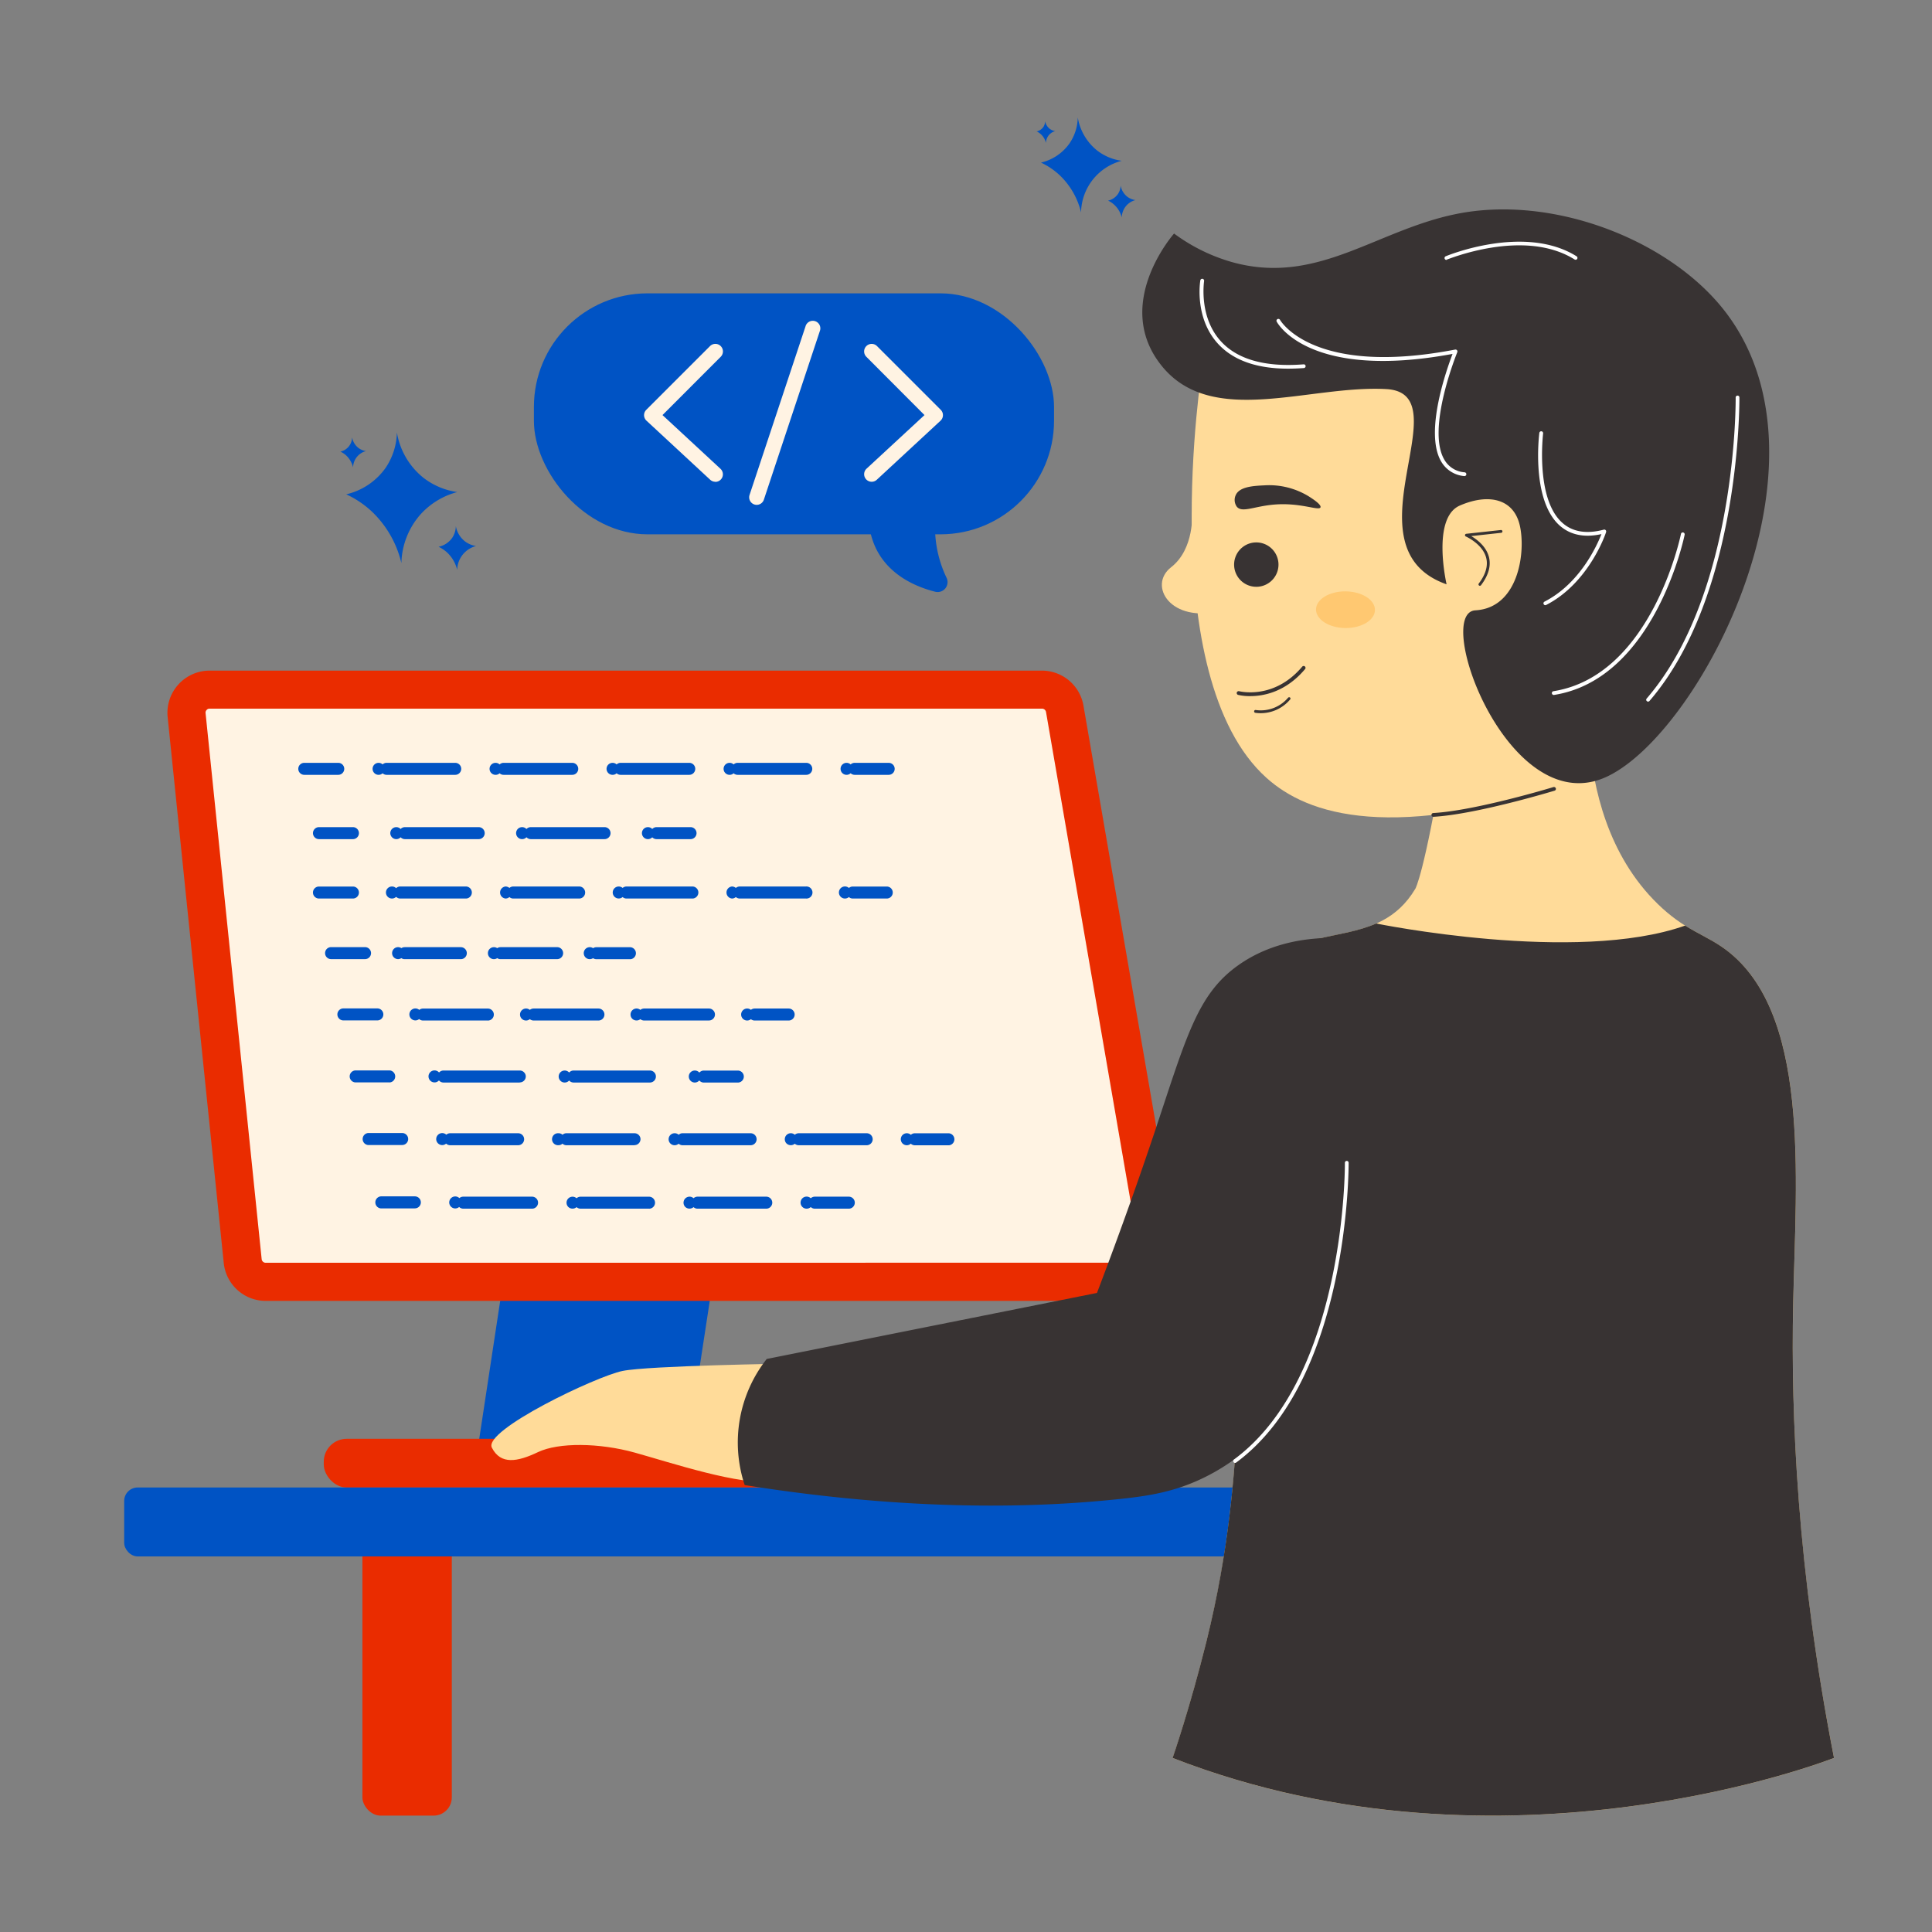 <svg xmlns="http://www.w3.org/2000/svg" version="1.1" xmlns:xlink="http://www.w3.org/1999/xlink" width="512" height="512" x="0" y="0" viewBox="0 0 512 512" style="enable-background:new 0 0 512 512" xml:space="preserve" class=""><rect x="0" y="0" width="512" height="512" fill="#808080" stroke="none"/><g><rect width="23.69" height="78.95" x="96.04" y="402.21" fill="#ea2c00" rx="4.83" opacity="1" data-original="#ff832f" class=""></rect><path fill="#0053c4" d="M91.76 131a26 26 0 0 1 6.61 4.4 27.56 27.56 0 0 1 8 13.82 20.28 20.28 0 0 1 5-12.82 20.07 20.07 0 0 1 9.81-6 19 19 0 0 1-9-3.81 19.47 19.47 0 0 1-7-12 17.32 17.32 0 0 1-3 9.41 17.66 17.66 0 0 1-10.42 7zM116.23 144.9a9.08 9.08 0 0 1 2.23 1.49 9.26 9.26 0 0 1 2.7 4.65 6.67 6.67 0 0 1 5-6.34 6.42 6.42 0 0 1-3-1.28 6.6 6.6 0 0 1-2.36-4 5.78 5.78 0 0 1-1 3.17 5.88 5.88 0 0 1-3.57 2.31zM90.2 119.68a5.94 5.94 0 0 1 1.52 1 6.39 6.39 0 0 1 1.85 3.19 4.55 4.55 0 0 1 3.43-4.33 4.33 4.33 0 0 1-2.07-.88 4.49 4.49 0 0 1-1.62-2.77 3.94 3.94 0 0 1-3.09 3.79zM275.87 43.09a19 19 0 0 1 4.8 3.2 20 20 0 0 1 5.82 10 14.42 14.42 0 0 1 10.77-13.68 13.61 13.61 0 0 1-6.55-2.76 14.18 14.18 0 0 1-5.09-8.73 12.61 12.61 0 0 1-2.19 6.88 12.8 12.8 0 0 1-7.56 5.09zM293.65 53.17a6.22 6.22 0 0 1 1.62 1.08 6.69 6.69 0 0 1 2 3.38 5 5 0 0 1 1.23-3.14 4.89 4.89 0 0 1 2.4-1.47 4.56 4.56 0 0 1-2.21-.93 4.76 4.76 0 0 1-1.71-2.94 4.26 4.26 0 0 1-.74 2.3 4.34 4.34 0 0 1-2.59 1.72zM274.73 34.83a4.42 4.42 0 0 1 2.45 3.06 3.45 3.45 0 0 1 .84-2.15 3.36 3.36 0 0 1 1.64-1 3.13 3.13 0 0 1-1.51-.63 3.29 3.29 0 0 1-1.17-2 3 3 0 0 1-.5 1.58 3 3 0 0 1-1.75 1.14zM182 384.53l-55.55.42q5.05-33.26 10.1-66.49h55.55q-5.02 33.03-10.1 66.07z" opacity="1" data-original="#ffb833" class=""></path><rect width="201.99" height="12.91" x="85.8" y="381.3" fill="#ea2c00" rx="6.08" opacity="1" data-original="#ff832f" class=""></rect><path fill="#ea2c00" d="M301.15 344.75H70.43a11.18 11.18 0 0 1-11.13-10L44.43 190.06a11.19 11.19 0 0 1 11.13-12.34h220.57a11.19 11.19 0 0 1 11 9.28l25 144.66a11.18 11.18 0 0 1-10.98 13.09z" opacity="1" data-original="#ff832f" class=""></path><path fill="#fff3e3" d="M70.43 334.65a1.08 1.08 0 0 1-1.09-1L54.48 189a1 1 0 0 1 .27-.84 1 1 0 0 1 .81-.36h220.57a1.08 1.08 0 0 1 1.08.91l25 144.65a1.09 1.09 0 0 1-1.08 1.27z" opacity="1" data-original="#fff3e3" class=""></path><rect width="352.22" height="18.27" x="32.91" y="394.2" fill="#0053c4" rx="3.57" opacity="1" data-original="#ffb833" class=""></rect><rect width="137.84" height="63.86" x="141.49" y="77.74" fill="#0053c4" rx="30.1" opacity="1" data-original="#ffb833" class=""></rect><path fill="#0053c4" d="M230.25 134.67a20.49 20.49 0 0 0 1.86 10.61c3.48 7.2 10.64 10.25 15.74 11.54a2.63 2.63 0 0 0 3-3.7 31 31 0 0 1-2.29-20.29z" opacity="1" data-original="#ffb833" class=""></path><circle cx="389.7" cy="134.68" r="71.11" fill="#ffdb99" opacity="1" data-original="#ffdb99" class=""></circle><path fill="#ffdb99" d="M421.08 195.59c1.1 13.26 4.93 31 18.27 44 6.77 6.57 11.8 7.84 16.87 11.28 23.86 16.21 19.7 61.23 19 94.69-.62 29.58 1 70.18 10.82 120.32 0 0-87 34.41-175.28 0 0 0 4.57-13.09 9-31 6-24 7.45-44.21 8.25-59.93 4-77.73-12.51-102.43 5.08-118.44 13.89-12.64 32.19-4.53 42-21 0 0 2.37-4 7.44-34.51z" opacity="1" data-original="#ffdb99" class=""></path><path fill="#ffdb99" d="M419.39 206.66c-50.77 16.88-72.9 9.23-83.75-.51-30-26.94-17.05-108.63-17.05-108.64s56.89-64 112.76-20.47c3.91 3 20 15 26.41 36.27 9.33 31.11-5.91 68.42-38.37 93.35z" opacity="1" data-original="#ffdb99" class=""></path><path fill="#383333" d="M346.88 131.57a20.09 20.09 0 0 0-11.78-2.95c-2.81.14-6.61.31-7.62 2.59a3.07 3.07 0 0 0 .3 3.09c1.44 1.67 4.62-.16 10-.59 7-.56 11.78 1.77 12.17.73.24-.75-2.14-2.27-3.07-2.87z" opacity="1" data-original="#383333" class=""></path><ellipse cx="356.91" cy="161.76" fill="#ffc871" rx="4.86" ry="7.81" transform="rotate(-89.4 356.647 161.841)" opacity="1" data-original="#ffc871"></ellipse><path fill="#ffdb99" d="M383.32 137.3a13.4 13.4 0 0 1 9.22-5.34 10.28 10.28 0 0 1 6.37 1.33c6.26 4.26 6.68 20.73-2.12 26.35-4.92 3.13-10.88 1.71-12.91 1.13l-.56-23.47z" opacity="1" data-original="#ffdb99" class=""></path><path fill="#383333" d="M392.19 155.24a.34.34 0 0 1-.23-.08.37.37 0 0 1-.07-.52c1.86-2.45 2.51-4.76 1.95-6.87-1-3.67-5.33-5.57-5.37-5.59a.38.38 0 0 1-.23-.4.39.39 0 0 1 .34-.32l9.17-1a.37.37 0 0 1 .41.33.36.36 0 0 1-.33.41l-7.94.87c1.47.86 3.93 2.67 4.68 5.49.62 2.35-.08 4.88-2.08 7.52a.38.38 0 0 1-.3.16z" opacity="1" data-original="#383333" class=""></path><path fill="#383333" fill-rule="evenodd" d="M337.4 153.45a5.88 5.88 0 1 1-.62-8.27 5.88 5.88 0 0 1 .62 8.27z" opacity="1" data-original="#383333" class=""></path><path fill="#383333" d="M379.85 216.46a.5.5 0 0 1 0-1c11.28-.64 31.63-6.81 31.83-6.88a.52.52 0 0 1 .63.34.5.5 0 0 1-.34.62c-.2.06-20.66 6.27-32.06 6.92zM334.12 189a10.16 10.16 0 0 1-1.44-.1.37.37 0 0 1-.32-.42.36.36 0 0 1 .42-.32 9.49 9.49 0 0 0 8.57-3.25.38.38 0 0 1 .53-.05.37.37 0 0 1 0 .53 10.17 10.17 0 0 1-7.8 3.61z" opacity="1" data-original="#383333" class=""></path><path fill="#ffdb99" d="M315.92 135.86s.69 9.6-5.56 14.46-.12 15 13.32 11.53c0 0 .69-26.99-7.76-25.99z" opacity="1" data-original="#ffdb99" class=""></path><path fill="#383333" d="M328 374.94c-.8 15.72-2.29 35.9-8.25 59.93-4.44 17.91-9 31-9 31 88.32 34.41 175.28 0 175.28 0-9.78-50.14-11.44-90.74-10.82-120.32.7-33.46 4.86-78.48-19-94.69-3.09-2.1-6.17-3.39-9.63-5.57-29 10.27-81.87-.55-81.87-.55C355 249 343 247.53 333.1 256.5c-17.59 16.01-1.1 40.71-5.1 118.44z" opacity="1" data-original="#383333" class=""></path><g fill="#ffb833"><path d="M89.64 205.34h-9a1.59 1.59 0 0 1 0-3.18h9a1.59 1.59 0 0 1 0 3.18zM98.74 203.75a1.59 1.59 0 0 1 1.59-1.59 1.59 1.59 0 0 1 1.59 1.59 1.59 1.59 0 0 1-1.59 1.59 1.59 1.59 0 0 1-1.59-1.59z" fill="#0053c4" opacity="1" data-original="#ffb833" class=""></path><path d="M224.35 205.34a1.59 1.59 0 1 1 1.59-1.59 1.59 1.59 0 0 1-1.59 1.59zm-10.68 0h-18.18a1.6 1.6 0 0 1-1.08-.41 1.53 1.53 0 0 1-1.06.41 1.59 1.59 0 0 1 0-3.18 1.54 1.54 0 0 1 1.06.42 1.61 1.61 0 0 1 1.08-.42h18.18a1.59 1.59 0 0 1 0 3.18zm-31 0h-18.19a1.56 1.56 0 0 1-1.07-.41 1.54 1.54 0 0 1-1.07.41 1.59 1.59 0 1 1 1.07-2.76 1.57 1.57 0 0 1 1.07-.42h18.18a1.59 1.59 0 0 1 0 3.18zm-31 0h-18.2a1.57 1.57 0 0 1-1.07-.41 1.54 1.54 0 0 1-1.07.41 1.59 1.59 0 0 1 0-3.18 1.55 1.55 0 0 1 1.07.42 1.58 1.58 0 0 1 1.07-.42h18.18a1.59 1.59 0 0 1 0 3.18zm-31 0h-18.21a1.59 1.59 0 1 1 0-3.18h18.18a1.59 1.59 0 0 1 0 3.18z" fill="#0053c4" opacity="1" data-original="#ffb833" class=""></path><path d="M235.51 205.34h-9a1.59 1.59 0 1 1 0-3.18h9a1.59 1.59 0 0 1 0 3.18zM93.53 222.38h-9a1.59 1.59 0 1 1 0-3.18h9a1.59 1.59 0 0 1 0 3.18zM103.43 220.79a1.6 1.6 0 0 1 1.6-1.59 1.59 1.59 0 0 1 1.58 1.59 1.59 1.59 0 0 1-1.58 1.59 1.6 1.6 0 0 1-1.6-1.59z" fill="#0053c4" opacity="1" data-original="#ffb833" class=""></path><path d="M171.71 222.38a1.59 1.59 0 1 1 1.59-1.59 1.59 1.59 0 0 1-1.59 1.59zm-11.5 0h-19.54a1.57 1.57 0 0 1-1.15-.5 1.59 1.59 0 1 1-1.16-2.68 1.64 1.64 0 0 1 1.16.49 1.6 1.6 0 0 1 1.15-.49h19.54a1.59 1.59 0 0 1 0 3.18zm-33.35 0h-19.54a1.59 1.59 0 1 1 0-3.18h19.54a1.59 1.59 0 1 1 0 3.18z" fill="#0053c4" opacity="1" data-original="#ffb833" class=""></path><path d="M183 222.38h-9a1.59 1.59 0 1 1 0-3.18h9a1.59 1.59 0 0 1 0 3.18zM93.53 238.12h-9a1.59 1.59 0 1 1 0-3.18h9a1.59 1.59 0 0 1 0 3.18zM102.28 236.52a1.59 1.59 0 0 1 1.59-1.59 1.59 1.59 0 0 1 1.6 1.59 1.6 1.6 0 0 1-1.6 1.6 1.6 1.6 0 0 1-1.59-1.6z" fill="#0053c4" opacity="1" data-original="#ffb833" class=""></path><path d="M223.93 238.12a1.6 1.6 0 1 1 1.59-1.6 1.6 1.6 0 0 1-1.59 1.6zm-10.36 0H196a1.62 1.62 0 0 1-1-.39 1.53 1.53 0 0 1-1 .39 1.6 1.6 0 0 1 0-3.19 1.58 1.58 0 0 1 1 .38 1.66 1.66 0 0 1 1-.38h17.59a1.6 1.6 0 1 1 0 3.19zm-30 0H166a1.57 1.57 0 0 1-1-.39 1.59 1.59 0 1 1-1-2.8 1.64 1.64 0 0 1 1 .38 1.62 1.62 0 0 1 1-.38h17.6a1.6 1.6 0 0 1 0 3.19zm-30 0H136a1.53 1.53 0 0 1-1-.39 1.62 1.62 0 0 1-1 .39 1.6 1.6 0 0 1 0-3.19 1.66 1.66 0 0 1 1 .38 1.58 1.58 0 0 1 1-.38h17.6a1.6 1.6 0 0 1 0 3.19zm-30 0h-17.6a1.6 1.6 0 0 1 0-3.19h17.6a1.6 1.6 0 0 1 0 3.19z" fill="#0053c4" opacity="1" data-original="#ffb833" class=""></path><path d="M235 238.12h-9a1.59 1.59 0 1 1 0-3.18h9a1.59 1.59 0 0 1 0 3.18zM96.74 254.18h-9a1.59 1.59 0 0 1 0-3.18h9a1.59 1.59 0 1 1 0 3.18zM103.91 252.6a1.59 1.59 0 0 1 1.59-1.6 1.59 1.59 0 0 1 1.58 1.59 1.59 1.59 0 0 1-1.58 1.59 1.59 1.59 0 0 1-1.59-1.58z" fill="#0053c4" opacity="1" data-original="#ffb833" class=""></path><path d="M156.28 254.19a1.59 1.59 0 1 1 1.6-1.58 1.59 1.59 0 0 1-1.6 1.58zm-8.76 0h-14.88a1.49 1.49 0 0 1-.87-.27 1.57 1.57 0 0 1-.88.27 1.59 1.59 0 1 1 0-3.18 1.64 1.64 0 0 1 .88.26 1.56 1.56 0 0 1 .87-.26h14.88a1.59 1.59 0 1 1 0 3.17zm-25.39 0h-14.89a1.59 1.59 0 0 1 0-3.18h14.88a1.59 1.59 0 1 1 0 3.18z" fill="#0053c4" opacity="1" data-original="#ffb833" class=""></path><path d="M167.05 254.2h-9a1.59 1.59 0 1 1 0-3.18h9a1.6 1.6 0 0 1 0 3.19zM100 270.42h-9a1.59 1.59 0 1 1 0-3.18h9a1.59 1.59 0 1 1 0 3.18zM108.49 268.83a1.59 1.59 0 0 1 1.59-1.58 1.59 1.59 0 0 1 1.59 1.58 1.59 1.59 0 0 1-1.59 1.59 1.59 1.59 0 0 1-1.59-1.59z" fill="#0053c4" opacity="1" data-original="#ffb833" class=""></path><path d="M198 270.45a1.59 1.59 0 0 1 0-3.18 1.55 1.55 0 0 1 1.13.47 1.52 1.52 0 0 1 .46 1.12 1.59 1.59 0 0 1-1.59 1.59zm-10.1 0h-17.2a1.62 1.62 0 0 1-1-.36 1.63 1.63 0 0 1-2.14-.11 1.57 1.57 0 0 1-.46-1.12 1.59 1.59 0 0 1 2.6-1.23 1.62 1.62 0 0 1 1-.36h17.18a1.57 1.57 0 0 1 1.12.47 1.54 1.54 0 0 1 .47 1.12 1.59 1.59 0 0 1-1.59 1.58zm-29.3 0h-17.19a1.65 1.65 0 0 1-1-.36 1.59 1.59 0 1 1 0-2.46 1.62 1.62 0 0 1 1-.36h17.18a1.59 1.59 0 1 1 0 3.18zm-29.3 0h-17.19a1.59 1.59 0 0 1-1.59-1.59 1.59 1.59 0 0 1 1.59-1.58h17.17a1.59 1.59 0 1 1 0 3.18z" fill="#0053c4" opacity="1" data-original="#ffb833" class=""></path><path d="M209 270.45h-9a1.59 1.59 0 0 1 0-3.18h9a1.59 1.59 0 0 1 0 3.18zM103.26 286.85h-9a1.59 1.59 0 1 1 0-3.18h9a1.6 1.6 0 0 1 0 3.19zM113.56 285.25a1.59 1.59 0 0 1 1.59-1.58 1.59 1.59 0 0 1 1.59 1.59 1.59 1.59 0 0 1-1.59 1.59 1.6 1.6 0 0 1-1.59-1.6z" fill="#0053c4" opacity="1" data-original="#ffb833" class=""></path><path d="M184.13 286.88a1.59 1.59 0 1 1 0-3.18 1.56 1.56 0 0 1 1.13.47 1.52 1.52 0 0 1 .45 1.11 1.59 1.59 0 0 1-1.58 1.6zm-11.89 0h-20.22a1.58 1.58 0 0 1-1.19-.53 1.59 1.59 0 1 1 0-2.12 1.59 1.59 0 0 1 1.19-.53h20.22a1.57 1.57 0 0 1 1.12.47 1.55 1.55 0 0 1 .46 1.12 1.59 1.59 0 0 1-1.58 1.59zm-34.49 0h-20.22a1.59 1.59 0 1 1 0-3.18h20.22a1.53 1.53 0 0 1 1.12.47 1.54 1.54 0 0 1 .47 1.12 1.59 1.59 0 0 1-1.59 1.56z" fill="#0053c4" opacity="1" data-original="#ffb833" class=""></path><path d="M195.53 286.89h-9a1.59 1.59 0 0 1 0-3.18h9a1.59 1.59 0 0 1 0 3.18zM106.58 303.45h-9a1.6 1.6 0 0 1 0-3.19h9a1.59 1.59 0 0 1 0 3.18zM115.6 301.87a1.59 1.59 0 0 1 1.59-1.59 1.59 1.59 0 0 1 1.59 1.59 1.59 1.59 0 0 1-1.59 1.59 1.6 1.6 0 0 1-1.59-1.59z" fill="#0053c4" opacity="1" data-original="#ffb833" class=""></path><path d="M240.31 303.5a1.59 1.59 0 1 1 1.12-2.72 1.61 1.61 0 0 1 .47 1.13 1.59 1.59 0 0 1-1.59 1.59zm-10.62 0h-18a1.59 1.59 0 0 1-1.06-.4 1.64 1.64 0 0 1-2.19-.07 1.56 1.56 0 0 1-.46-1.12 1.59 1.59 0 0 1 2.65-1.19 1.61 1.61 0 0 1 1-.4h18.05a1.59 1.59 0 0 1 0 3.18zm-30.78 0h-18a1.58 1.58 0 0 1-1.06-.4 1.67 1.67 0 0 1-1.07.4 1.59 1.59 0 0 1 0-3.18 1.57 1.57 0 0 1 1.08.4 1.49 1.49 0 0 1 1.06-.4h18a1.59 1.59 0 0 1 0 3.18zm-30.78 0h-18a1.57 1.57 0 0 1-1.07-.42 1.53 1.53 0 0 1-1.05.41 1.59 1.59 0 1 1 0-3.17 1.56 1.56 0 0 1 1.07.4 1.51 1.51 0 0 1 1.06-.4h18a1.58 1.58 0 0 1 1.13.46 1.55 1.55 0 0 1 .47 1.13 1.59 1.59 0 0 1-1.61 1.56zm-30.77 0h-18.05a1.59 1.59 0 1 1 0-3.18h18a1.59 1.59 0 1 1 0 3.18z" fill="#0053c4" opacity="1" data-original="#ffb833" class=""></path><path d="M251.45 303.51h-9a1.59 1.59 0 0 1 0-3.18h9a1.6 1.6 0 0 1 0 3.19zM109.94 320.24h-9a1.6 1.6 0 0 1 0-3.19h9a1.59 1.59 0 1 1 0 3.18zM119.05 318.65a1.59 1.59 0 0 1 1.6-1.58 1.59 1.59 0 0 1 1.58 1.59 1.59 1.59 0 0 1-1.59 1.59 1.6 1.6 0 0 1-1.59-1.6z" fill="#0053c4" opacity="1" data-original="#ffb833" class=""></path><path d="M213.77 320.31a1.6 1.6 0 1 1 1.13-2.72 1.56 1.56 0 0 1 .47 1.12 1.6 1.6 0 0 1-1.6 1.6zm-10.7 0h-18.2a1.51 1.51 0 0 1-1.07-.41 1.64 1.64 0 0 1-2.2-.05 1.6 1.6 0 0 1 1.13-2.72 1.6 1.6 0 0 1 1.07.41 1.6 1.6 0 0 1 1.07-.41h18.2a1.59 1.59 0 1 1 0 3.18zm-31 0h-18.21a1.59 1.59 0 0 1-1.07-.41 1.62 1.62 0 0 1-2.19-.05 1.59 1.59 0 0 1 1.12-2.71 1.56 1.56 0 0 1 1.07.41 1.6 1.6 0 0 1 1.08-.41H172a1.59 1.59 0 1 1 0 3.18zm-31 0h-18.29a1.57 1.57 0 0 1-1.12-.47 1.58 1.58 0 0 1 1.12-2.71H141a1.59 1.59 0 0 1 0 3.18z" fill="#0053c4" opacity="1" data-original="#ffb833" class=""></path><path d="M224.94 320.31h-9a1.59 1.59 0 0 1 0-3.18h9a1.59 1.59 0 0 1 0 3.18z" fill="#0053c4" opacity="1" data-original="#ffb833" class=""></path></g><path fill="#fff3e3" d="M189.57 127.67a2 2 0 0 1-1.36-.53l-16.88-15.65a2.05 2.05 0 0 1-.65-1.43 2 2 0 0 1 .59-1.45l16.89-16.89a2 2 0 0 1 2.84 2.83L175.57 110l15.36 14.23a2 2 0 0 1-1.36 3.47zM231 127.67a2 2 0 0 1-1.46-.64 2 2 0 0 1 .11-2.83L245 110l-15.41-15.45a2 2 0 1 1 2.83-2.83l16.89 16.89a2 2 0 0 1-.06 2.88l-16.89 15.65a2 2 0 0 1-1.36.53zM200.54 133.79a1.93 1.93 0 0 1-.63-.1 2 2 0 0 1-1.27-2.53l14.83-44.67a2 2 0 1 1 3.79 1.26l-14.83 44.67a2 2 0 0 1-1.89 1.37z" opacity="1" data-original="#fff3e3" class=""></path><path fill="#ffdb99" d="M209 361.37s-37 .53-44 1.94-37 15.74-34.65 20.34 6.8 3.76 12.24 1.17 16.23-2.47 25.6.13 28.41 8.95 36.48 7.54 4.33-31.12 4.33-31.12z" opacity="1" data-original="#ffdb99" class=""></path><path fill="#383333" d="M349.93 248.64c-5.48.32-13.84 1.62-21.55 7-11.24 7.83-14 19.33-22.81 45.62-3.14 9.32-8.1 23.64-14.86 41.38l-87.52 17.5a35.8 35.8 0 0 0-5.84 33.42c45.19 7.2 78.42 5.91 99.2 3.71 7.7-.81 14.81-1.86 22.81-5.83 29.38-14.58 37.44-51.88 39.78-66.09 0-.01 5.45-63.54-9.21-76.71zM311.14 61.89S294.59 80.58 307.9 97s39 5 59.46 6.11-11.45 42.08 16 51.74c0 0-4.06-17.6 3.52-20.88s14.24-1.85 15.88 5.26-.35 21.87-11.75 22.51 9 56.44 35 44c24.58-11.73 62-83 31.24-123.09C443.1 64.22 413.4 52.2 388.17 56.3 365.59 60 349.79 76 326.43 69.44a47.68 47.68 0 0 1-15.29-7.55z" opacity="1" data-original="#383333" class=""></path><path fill="#ffffff" d="M327.31 387.69a.49.49 0 0 1-.4-.21.51.51 0 0 1 .11-.7c29.68-21.87 29.4-78.06 29.39-78.63a.5.5 0 0 1 .49-.5.5.5 0 0 1 .5.49c0 .57.3 57.27-29.8 79.45a.54.54 0 0 1-.29.1zM341.36 97.7c-8.31 0-14.54-2.21-18.56-6.58-6.28-6.84-4.77-16.41-4.7-16.81a.5.5 0 0 1 1 .16c0 .1-1.49 9.5 4.47 16 4.44 4.84 11.83 6.88 21.94 6.08a.49.49 0 0 1 .49.45.5.5 0 0 1-.46.54c-1.43.1-2.83.16-4.18.16zM388.14 126.17h-.06a7.8 7.8 0 0 1-6.14-3.84c-4.55-7.74 1.48-24.51 3-28.54-37.77 7-46.25-7.9-46.6-8.55a.49.49 0 0 1 .2-.67.5.5 0 0 1 .68.2c.08.15 8.7 15.13 46.42 7.87a.51.51 0 0 1 .56.69c-.08.2-8.26 20.28-3.43 28.5a6.71 6.71 0 0 0 5.38 3.34.5.5 0 0 1 .44.56.5.5 0 0 1-.45.44zM436.77 185.93a.49.49 0 0 1-.38-.82c24-27.82 23.59-79.25 23.58-79.77a.5.5 0 0 1 .49-.5.49.49 0 0 1 .5.49c0 .52.42 52.32-23.83 80.43a.46.46 0 0 1-.36.17zM411.8 184.17a.5.5 0 0 1-.08-1c26-4.14 33.68-41.29 33.75-41.67a.49.49 0 0 1 .59-.39.51.51 0 0 1 .39.59c-.07.38-7.87 38.21-34.57 42.46zM409.54 160.38a.5.5 0 0 1-.45-.27.49.49 0 0 1 .22-.67c9.42-4.82 13.92-14.91 15.09-17.9-4.52 1-8.2.23-11-2.2-7.63-6.71-5.55-23.88-5.46-24.61a.5.5 0 1 1 1 .13c0 .17-2.1 17.37 5.14 23.73 2.67 2.36 6.36 3 10.95 1.77a.5.5 0 0 1 .49.14.49.49 0 0 1 .11.49c0 .14-4.44 13.48-15.9 19.34a.44.44 0 0 1-.19.05zM383.32 68.88a.49.49 0 0 1-.46-.3.5.5 0 0 1 .26-.66c.21-.09 20.82-8.66 34.69 0a.51.51 0 0 1 .16.69.5.5 0 0 1-.69.15c-13.43-8.42-33.57 0-33.77 0a.43.43 0 0 1-.19.12z" opacity="1" data-original="#ffffff" class=""></path><path fill="#383333" d="M331.33 184.48a13.71 13.71 0 0 1-3.22-.33.51.51 0 0 1-.35-.62.52.52 0 0 1 .62-.35c.09 0 9.21 2.4 16.72-6.51a.49.49 0 0 1 .7-.06.49.49 0 0 1 .06.7c-5.12 6.09-10.99 7.17-14.53 7.17z" opacity="1" data-original="#383333" class=""></path></g></svg>